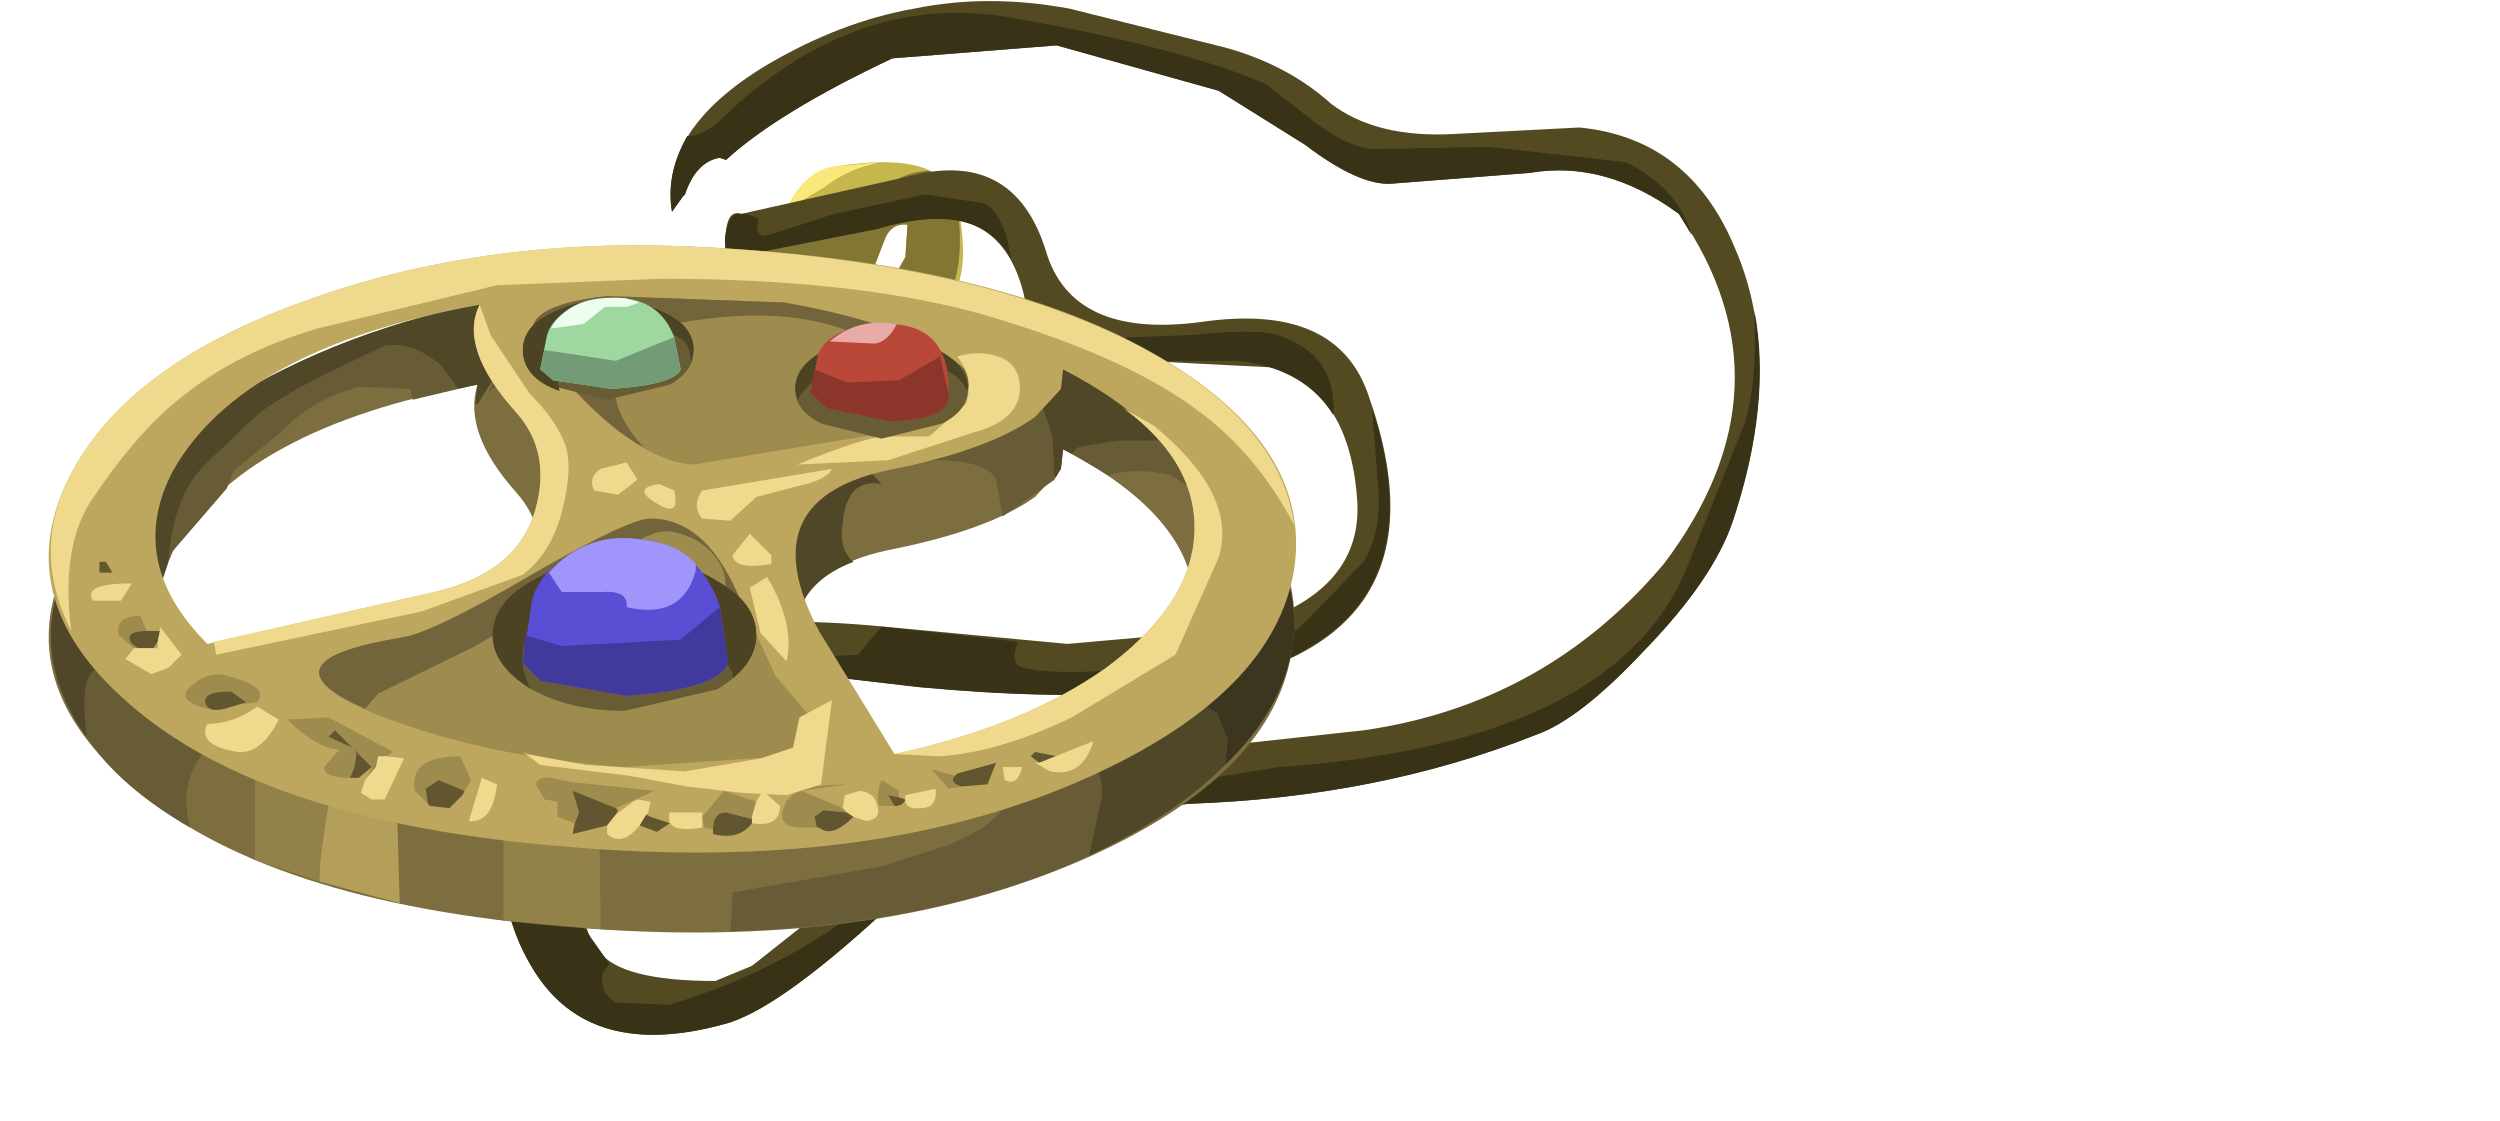 <?xml version="1.0" encoding="UTF-8" standalone="no"?>
<svg xmlns:xlink="http://www.w3.org/1999/xlink" height="25.95px" width="57.85px" xmlns="http://www.w3.org/2000/svg">
  <g transform="matrix(1.0, 0.0, 0.0, 1.0, 0.0, 0.0)">
    <use height="23.95" transform="matrix(1.0, 0.0, 0.0, 1.0, 1.15, 0.0)" width="39.55" xlink:href="#shape0"/>
  </g>
  <defs>
    <g id="shape0" transform="matrix(1.0, 0.0, 0.0, 1.0, -1.15, 0.0)">
      <path d="M21.3 7.35 L20.45 7.35 Q20.15 7.1 20.5 6.55 L20.75 6.3 20.95 5.95 21.0 5.2 Q20.6 5.15 20.45 5.6 L20.2 6.25 19.15 6.8 Q18.35 7.0 18.1 6.45 L17.6 6.1 18.25 4.75 Q18.65 3.95 19.35 3.85 21.85 3.45 22.15 4.7 22.65 7.05 21.3 7.35" fill="#c6b64e" fill-rule="evenodd" stroke="none"/>
      <path d="M22.15 4.7 Q22.35 6.25 21.9 6.9 L21.55 7.25 21.3 7.35 20.45 7.35 Q20.15 7.1 20.5 6.55 L20.75 6.3 20.95 5.95 21.0 5.2 Q20.6 5.15 20.45 5.6 L20.2 6.25 19.15 6.8 Q18.35 7.0 18.1 6.45 L17.6 6.1 18.05 5.15 18.1 5.2 18.85 5.4 19.65 5.35 20.05 4.8 Q20.6 4.0 21.5 3.95 L22.15 4.7" fill="#817633" fill-rule="evenodd" stroke="none"/>
      <path d="M18.2 4.85 Q18.65 3.9 19.35 3.85 L20.35 3.75 20.0 3.85 Q19.5 4.0 19.05 4.35 L18.2 4.85" fill="#f9e97b" fill-rule="evenodd" stroke="none"/>
      <path d="M28.35 1.1 Q29.8 1.5 30.8 2.4 31.85 3.2 33.65 3.1 L36.55 2.95 Q39.1 3.2 40.15 5.75 41.3 8.4 40.1 12.05 39.65 13.4 38.05 15.05 36.55 16.65 35.55 17.0 31.9 18.45 27.5 18.6 L23.9 19.05 Q22.05 19.6 20.45 21.1 17.95 23.4 16.75 23.7 13.65 24.55 12.35 22.45 10.8 19.95 12.75 17.25 14.4 14.9 16.25 14.55 17.85 14.25 20.45 14.5 L24.7 14.9 28.65 14.55 Q31.6 13.75 31.4 11.5 31.2 9.0 29.4 8.5 L26.45 8.35 25.0 8.3 Q23.95 8.1 23.75 7.1 23.3 4.55 20.75 5.15 L17.0 5.95 Q16.7 5.9 16.8 5.35 16.85 4.85 17.15 4.95 L20.95 4.1 Q23.45 3.4 24.2 5.8 24.8 7.85 27.8 7.45 30.9 7.0 31.65 9.1 33.85 15.25 26.8 16.0 24.55 16.2 21.3 15.9 L17.85 15.5 Q15.45 15.45 13.35 17.9 13.15 21.15 13.85 22.0 14.35 22.7 16.55 22.7 L17.4 22.35 20.75 19.7 Q22.7 18.05 24.2 17.7 L31.55 16.9 Q35.75 16.3 38.5 13.05 41.6 8.95 38.85 4.95 37.15 3.7 35.4 4.0 L32.2 4.25 Q31.45 4.3 30.2 3.35 L28.2 2.1 24.45 1.05 20.65 1.35 Q18.0 2.6 16.8 3.7 L16.65 3.65 Q16.1 3.75 15.85 4.5 L15.8 4.55 15.55 4.9 Q15.25 3.0 17.75 1.5 19.45 0.5 21.15 0.2 22.85 -0.15 24.75 0.2 L28.35 1.1" fill="#534a22" fill-rule="evenodd" stroke="none"/>
      <path d="M40.1 12.05 Q39.65 13.4 38.05 15.05 36.55 16.65 35.55 17.0 31.9 18.45 27.5 18.6 L23.9 19.05 Q22.05 19.6 20.45 21.1 17.95 23.4 16.75 23.7 13.65 24.55 12.35 22.45 11.85 21.65 11.7 20.7 L13.5 21.45 14.1 22.3 13.95 22.5 Q13.85 22.95 14.25 23.2 L15.5 23.25 Q18.45 22.35 20.55 20.5 22.05 19.2 24.3 18.6 L29.6 17.75 Q37.4 17.2 39.05 13.1 L40.35 9.85 Q40.65 9.0 40.6 7.5 L40.6 7.2 Q41.0 9.35 40.1 12.05" fill="#383217" fill-rule="evenodd" stroke="none"/>
      <path d="M31.75 9.45 Q33.65 15.3 26.65 16.0 24.45 16.2 21.25 15.9 L17.85 15.5 Q15.85 15.45 14.05 17.15 L13.3 17.1 15.85 14.65 16.25 14.55 17.6 14.4 17.8 14.75 18.85 15.2 19.85 15.15 20.4 14.5 23.55 14.85 Q23.35 15.4 23.7 15.45 24.4 15.65 26.65 15.45 29.3 15.25 30.15 14.45 L31.55 13.0 Q31.95 12.35 31.9 11.4 L31.75 9.45" fill="#383217" fill-rule="evenodd" stroke="none"/>
      <path d="M23.4 6.0 Q22.65 4.6 20.3 5.3 L17.0 5.95 Q16.7 5.9 16.8 5.35 L17.25 4.95 17.55 5.05 Q17.45 5.5 17.75 5.45 L19.3 4.95 21.4 4.5 22.75 4.7 Q23.1 4.85 23.3 5.5 L23.4 6.0" fill="#383217" fill-rule="evenodd" stroke="none"/>
      <path d="M29.55 7.75 Q30.95 8.2 30.85 9.6 30.2 8.55 28.7 8.35 L26.45 8.35 25.0 8.3 Q24.0 8.1 23.8 7.2 24.15 7.7 25.05 7.85 L27.6 7.75 Q29.05 7.6 29.55 7.75" fill="#383217" fill-rule="evenodd" stroke="none"/>
      <path d="M29.3 1.95 L30.45 2.85 Q31.2 3.4 31.75 3.45 L34.45 3.4 37.6 3.75 Q38.8 4.3 39.15 5.45 L38.85 4.95 Q37.15 3.7 35.4 4.0 L32.2 4.25 Q31.45 4.3 30.2 3.35 L28.2 2.1 24.45 1.05 20.65 1.35 Q18.0 2.6 16.8 3.7 L16.65 3.65 Q16.1 3.75 15.85 4.5 L15.8 4.55 15.55 4.9 Q15.4 4.05 15.9 3.15 16.3 3.15 16.75 2.7 19.8 -0.2 23.35 0.4 27.35 1.1 29.3 1.95" fill="#383217" fill-rule="evenodd" stroke="none"/>
      <path d="M17.15 4.95 L17.25 4.95 16.8 5.35 Q16.9 4.9 17.15 4.95" fill="#383217" fill-rule="evenodd" stroke="none"/>
      <path d="M23.95 11.5 Q22.9 12.25 20.7 12.7 17.3 13.35 18.95 16.45 L20.7 19.3 Q23.7 18.65 25.6 17.3 27.35 16.0 27.6 14.55 28.0 12.15 24.6 10.4 L24.55 10.85 23.95 11.5 M12.4 13.6 Q12.75 12.3 11.95 11.4 10.7 10.0 11.05 8.9 5.6 9.9 4.0 12.75 2.9 14.85 4.8 16.75 L10.05 15.55 Q12.0 15.1 12.4 13.6 M26.8 9.7 Q30.35 12.1 29.9 15.0 29.5 17.9 25.15 19.85 20.2 22.05 13.15 21.45 6.1 20.9 2.95 18.1 0.15 15.65 1.65 12.8 3.05 10.15 7.0 8.35 11.15 6.45 15.75 6.65 22.8 6.95 26.8 9.7" fill="#7c6e3f" fill-rule="evenodd" stroke="none"/>
      <path d="M3.55 13.85 L1.5 14.0 1.35 13.6 1.65 12.8 1.7 12.75 3.75 13.45 3.65 13.7 3.55 13.85" fill="#675c35" fill-rule="evenodd" stroke="none"/>
      <path d="M10.2 8.45 L10.6 9.0 9.55 9.25 9.5 9.0 8.3 8.95 Q7.2 9.25 6.5 10.0 L5.4 10.9 5.25 11.3 4.0 12.75 3.9 13.0 Q4.0 11.5 4.75 10.75 L5.9 9.65 Q6.35 9.25 7.55 8.65 L8.9 8.0 Q9.55 7.9 10.2 8.45" fill="#675c35" fill-rule="evenodd" stroke="none"/>
      <path d="M11.85 6.9 L12.15 6.85 11.5 8.9 11.3 9.1 11.65 8.4 11.85 6.9" fill="#675c35" fill-rule="evenodd" stroke="none"/>
      <path d="M27.1 9.9 L28.35 11.0 Q28.25 11.55 27.95 11.55 L27.1 11.0 Q26.25 10.8 25.65 11.0 L24.8 10.5 24.95 10.35 25.85 10.2 26.75 10.2 27.1 9.9" fill="#675c35" fill-rule="evenodd" stroke="none"/>
      <path d="M22.95 7.85 L24.05 9.2 24.35 10.1 24.4 11.1 23.2 11.95 23.05 11.1 Q22.85 10.65 21.6 10.65 L19.95 10.75 20.3 7.2 22.95 7.85" fill="#675c35" fill-rule="evenodd" stroke="none"/>
      <path d="M1.55 14.05 L1.8 14.15 Q2.55 14.35 2.95 14.8 L3.6 15.9 Q3.85 16.4 4.75 16.75 L5.55 17.1 Q4.85 16.95 4.45 17.85 4.2 18.4 4.4 19.15 2.75 18.2 2.0 17.05 L2.0 17.0 Q1.85 15.7 2.2 15.5 L1.55 14.05" fill="#675c35" fill-rule="evenodd" stroke="none"/>
      <path d="M25.5 18.4 L25.2 19.8 Q21.75 21.4 16.9 21.55 L16.95 20.65 20.4 20.05 21.95 19.55 Q23.15 19.05 23.25 18.55 L25.1 17.6 Q25.5 17.7 25.5 18.4" fill="#675c35" fill-rule="evenodd" stroke="none"/>
      <path d="M27.6 14.55 L27.65 13.95 29.2 12.1 29.75 13.25 27.45 16.05 28.15 16.5 28.4 17.1 28.35 17.7 Q27.15 18.9 25.2 19.8 L25.5 18.4 Q25.5 17.7 25.1 17.6 27.3 16.15 27.6 14.55" fill="#504729" fill-rule="evenodd" stroke="none"/>
      <path d="M2.2 15.5 Q1.85 15.7 2.0 17.0 L2.0 17.05 Q0.8 15.4 1.35 13.6 L1.5 14.0 1.55 14.05 2.2 15.5" fill="#504729" fill-rule="evenodd" stroke="none"/>
      <path d="M10.6 9.0 L10.2 8.45 Q9.55 7.9 8.9 8.0 L7.55 8.65 Q6.35 9.25 5.9 9.65 L4.75 10.75 Q4.0 11.5 3.9 13.0 L3.75 13.45 1.7 12.75 Q2.8 10.7 5.55 9.1 8.35 7.45 11.85 6.9 L11.65 8.4 11.05 9.35 11.0 9.35 11.05 8.9 10.6 9.0" fill="#504729" fill-rule="evenodd" stroke="none"/>
      <path d="M26.75 10.2 L25.85 10.2 24.95 10.35 24.8 10.5 24.6 10.4 24.55 10.85 24.4 11.1 24.35 10.1 24.05 9.2 22.95 7.85 Q25.4 8.65 27.1 9.9 L26.75 10.2" fill="#504729" fill-rule="evenodd" stroke="none"/>
      <path d="M19.75 13.0 Q18.7 13.4 18.45 14.25 L17.9 14.2 17.25 14.0 17.15 13.35 Q17.15 12.35 17.65 11.3 L18.75 9.45 20.4 11.2 Q19.6 11.05 19.5 12.1 19.4 12.7 19.75 13.0" fill="#504729" fill-rule="evenodd" stroke="none"/>
      <path d="M28.15 16.5 L27.45 16.05 29.75 13.25 Q30.05 14.15 29.9 15.0 29.65 16.45 28.35 17.7 L28.4 17.1 28.15 16.5" fill="#3d361f" fill-rule="evenodd" stroke="none"/>
      <path d="M5.9 17.65 L5.9 19.9 5.65 19.75 5.65 19.2 Q5.65 18.0 5.85 17.65 L5.9 17.65" fill="#7c6e3f" fill-rule="evenodd" stroke="none"/>
      <path d="M9.25 20.9 L9.15 17.7 11.2 17.75 12.85 18.05 11.75 18.65 11.65 19.2 11.65 21.3 9.25 20.9" fill="#7c6e3f" fill-rule="evenodd" stroke="none"/>
      <path d="M13.9 21.5 L13.85 18.3 16.0 18.65 16.4 18.7 16.6 18.95 16.95 20.65 16.9 21.55 13.9 21.5" fill="#7c6e3f" fill-rule="evenodd" stroke="none"/>
      <path d="M11.65 19.2 L11.75 18.65 13.85 17.5 13.9 21.5 11.65 21.3 11.65 19.2" fill="#928149" fill-rule="evenodd" stroke="none"/>
      <path d="M5.9 17.65 L6.1 16.5 6.15 16.45 8.35 15.95 8.3 17.15 7.75 18.4 7.65 18.35 Q7.35 20.05 7.4 20.4 L5.9 19.9 5.9 17.65" fill="#928149" fill-rule="evenodd" stroke="none"/>
      <path d="M8.9 15.8 L9.1 15.75 9.25 20.9 7.4 20.4 Q7.35 20.05 7.65 18.35 L7.75 18.4 8.9 15.8" fill="#b49f5a" fill-rule="evenodd" stroke="none"/>
      <path d="M10.05 13.7 Q12.0 13.25 12.4 11.75 12.75 10.45 11.95 9.55 10.6 8.05 11.1 7.05 5.6 8.05 4.0 10.9 2.9 13.0 4.8 14.9 L10.05 13.7 M25.6 15.45 Q27.35 14.15 27.6 12.7 28.0 10.3 24.6 8.55 L24.55 9.0 23.95 9.65 Q22.9 10.4 20.7 10.85 17.3 11.5 18.95 14.6 L20.7 17.45 Q23.7 16.8 25.6 15.45 M26.9 8.3 Q30.35 10.35 29.95 13.15 29.5 16.05 25.15 18.0 20.25 20.2 13.2 19.6 6.1 19.05 2.95 16.25 0.15 13.8 1.65 10.95 3.0 8.4 7.1 6.95 11.1 5.5 15.9 5.7 23.05 6.0 26.9 8.3" fill="#bda75e" fill-rule="evenodd" stroke="none"/>
      <path d="M16.95 13.5 L17.95 15.65 18.85 16.7 Q19.05 17.15 18.15 17.5 L14.45 17.75 Q11.6 17.55 9.3 16.75 7.0 15.95 7.5 15.4 7.85 15.0 9.3 14.75 10.0 14.65 12.3 13.3 14.55 12.0 15.05 12.0 16.25 12.0 16.95 13.5" fill="#9e8c4f" fill-rule="evenodd" stroke="none"/>
      <path d="M18.15 7.0 Q20.4 7.4 21.6 8.05 22.65 8.6 22.4 9.0 L22.2 9.5 Q22.1 9.75 21.5 9.85 L16.05 10.75 Q14.5 10.65 12.5 8.1 11.75 7.1 14.05 6.85 L18.15 7.0" fill="#9e8c4f" fill-rule="evenodd" stroke="none"/>
      <path d="M5.2 16.4 L5.7 16.25 5.35 16.0 Q4.7 16.0 4.75 16.25 4.8 16.5 5.2 16.4 M5.3 15.65 Q6.25 15.9 5.95 16.25 L4.8 16.4 Q4.0 16.2 4.45 15.85 4.85 15.5 5.3 15.65" fill="#9e8c4f" fill-rule="evenodd" stroke="none"/>
      <path d="M9.1 17.4 L8.95 17.5 8.75 17.5 8.7 17.75 8.5 17.95 8.6 17.75 8.2 17.35 8.25 17.45 8.2 17.75 8.1 18.0 Q7.5 18.0 7.5 17.75 L7.85 17.35 Q7.3 17.3 6.65 16.65 L7.6 16.6 9.1 17.4" fill="#9e8c4f" fill-rule="evenodd" stroke="none"/>
      <path d="M9.6 18.3 Q9.45 17.5 10.65 17.5 L10.9 18.05 10.7 18.4 10.75 18.3 10.15 18.05 9.85 18.25 9.9 18.6 9.6 18.3" fill="#9e8c4f" fill-rule="evenodd" stroke="none"/>
      <path d="M13.25 18.3 L13.4 18.8 13.3 19.05 12.9 18.9 12.9 18.55 12.6 18.5 12.4 18.15 Q12.45 17.95 12.75 18.0 L13.25 18.1 15.15 18.3 14.25 18.7 13.25 18.3" fill="#9e8c4f" fill-rule="evenodd" stroke="none"/>
      <path d="M16.25 18.95 L16.25 18.9 16.75 18.3 17.5 18.55 17.4 18.9 17.4 18.95 16.8 18.8 Q16.5 18.8 16.5 19.2 L16.3 19.15 16.25 18.95" fill="#9e8c4f" fill-rule="evenodd" stroke="none"/>
      <path d="M18.9 19.15 L18.55 19.15 Q17.95 19.15 18.15 18.65 18.3 18.15 19.6 18.15 L18.55 18.3 19.5 18.7 19.6 18.8 19.05 18.75 18.85 18.9 18.9 19.15" fill="#9e8c4f" fill-rule="evenodd" stroke="none"/>
      <path d="M20.7 18.65 L20.35 18.65 Q20.25 18.4 20.4 18.05 L20.8 18.3 20.8 18.45 20.55 18.4 20.7 18.65" fill="#9e8c4f" fill-rule="evenodd" stroke="none"/>
      <path d="M21.95 18.25 L21.55 17.8 22.1 17.95 Q21.95 18.1 22.25 18.2 L21.95 18.25" fill="#9e8c4f" fill-rule="evenodd" stroke="none"/>
      <path d="M3.05 14.9 L3.2 15.0 3.1 15.0 2.75 14.7 Q2.65 14.25 3.25 14.25 L3.4 14.6 Q2.85 14.6 3.05 14.9" fill="#9e8c4f" fill-rule="evenodd" stroke="none"/>
      <path d="M3.4 14.6 L3.7 14.6 3.65 14.85 3.55 15.0 3.2 15.0 3.05 14.9 Q2.85 14.6 3.4 14.6" fill="#615630" fill-rule="evenodd" stroke="none"/>
      <path d="M5.7 16.25 L5.2 16.4 Q4.8 16.5 4.75 16.25 4.7 16.0 5.35 16.0 L5.7 16.25" fill="#615630" fill-rule="evenodd" stroke="none"/>
      <path d="M8.15 17.3 L7.6 17.05 7.75 16.9 8.15 17.3" fill="#615630" fill-rule="evenodd" stroke="none"/>
      <path d="M8.3 18.0 L8.1 18.0 8.2 17.75 8.25 17.45 8.2 17.35 8.6 17.75 8.3 18.0" fill="#615630" fill-rule="evenodd" stroke="none"/>
      <path d="M10.15 18.05 L10.75 18.3 10.7 18.4 10.4 18.7 9.95 18.65 9.9 18.6 9.85 18.25 10.15 18.05" fill="#615630" fill-rule="evenodd" stroke="none"/>
      <path d="M14.3 18.75 L14.25 18.85 14.05 19.1 13.25 19.3 13.3 19.05 13.4 18.8 13.25 18.3 14.25 18.7 14.3 18.75" fill="#615630" fill-rule="evenodd" stroke="none"/>
      <path d="M14.8 19.1 L14.95 18.85 15.05 18.9 15.5 19.05 15.2 19.25 14.8 19.1" fill="#615630" fill-rule="evenodd" stroke="none"/>
      <path d="M17.4 18.95 L17.4 19.05 Q17.1 19.45 16.5 19.3 L16.5 19.2 Q16.5 18.8 16.8 18.8 L17.4 18.95" fill="#615630" fill-rule="evenodd" stroke="none"/>
      <path d="M19.6 18.8 L19.75 18.9 Q19.25 19.4 18.95 19.15 L18.9 19.15 18.85 18.9 19.05 18.75 19.6 18.8" fill="#615630" fill-rule="evenodd" stroke="none"/>
      <path d="M20.7 18.65 L20.55 18.4 20.8 18.45 20.95 18.5 Q20.9 18.65 20.7 18.65" fill="#615630" fill-rule="evenodd" stroke="none"/>
      <path d="M22.25 18.2 Q21.95 18.1 22.1 17.95 L22.15 17.9 23.05 17.65 22.85 18.15 22.25 18.2" fill="#615630" fill-rule="evenodd" stroke="none"/>
      <path d="M23.95 17.4 L24.45 17.5 24.05 17.65 23.85 17.5 23.95 17.4" fill="#615630" fill-rule="evenodd" stroke="none"/>
      <path d="M2.45 13.0 L2.6 13.25 2.3 13.25 2.3 13.0 2.45 13.0" fill="#615630" fill-rule="evenodd" stroke="none"/>
      <path d="M15.9 5.7 Q22.35 6.0 26.15 7.9 29.6 9.65 29.95 12.15 29.05 10.45 27.65 9.45 25.95 8.2 22.65 7.25 19.7 6.45 15.3 6.45 L11.5 6.6 7.35 7.6 Q5.5 8.15 4.25 9.15 3.2 9.95 2.1 11.6 1.4 12.7 1.65 14.6 0.7 12.75 1.65 10.95 3.0 8.4 7.1 6.95 11.1 5.5 15.9 5.7" fill="#efd98c" fill-rule="evenodd" stroke="none"/>
      <path d="M11.35 7.75 L12.25 9.1 Q12.9 9.75 13.1 10.35 13.25 10.9 13.0 11.85 12.75 12.8 12.1 13.3 L9.75 14.15 5.0 15.15 4.95 14.85 10.05 13.7 Q12.0 13.25 12.4 11.75 12.75 10.45 11.95 9.55 10.6 8.05 11.1 7.05 L11.35 7.75" fill="#efd98c" fill-rule="evenodd" stroke="none"/>
      <path d="M28.2 12.9 L27.2 15.15 24.8 16.6 Q23.15 17.4 21.75 17.5 L20.7 17.45 Q23.7 16.8 25.6 15.45 27.35 14.15 27.6 12.7 27.9 10.85 26.0 9.45 L26.7 9.85 Q28.65 11.45 28.2 12.9" fill="#efd98c" fill-rule="evenodd" stroke="none"/>
      <path d="M2.15 13.9 Q1.9 13.5 3.05 13.5 L2.8 13.9 2.15 13.9" fill="#efd98c" fill-rule="evenodd" stroke="none"/>
      <path d="M3.7 14.6 L3.7 14.5 4.2 15.15 3.9 15.45 3.5 15.6 2.9 15.25 3.1 15.0 3.65 15.0 3.65 14.85 3.7 14.6" fill="#efd98c" fill-rule="evenodd" stroke="none"/>
      <path d="M5.95 16.35 L6.45 16.65 Q6.05 17.45 5.5 17.4 4.55 17.25 4.8 16.75 5.4 16.75 5.95 16.35" fill="#efd98c" fill-rule="evenodd" stroke="none"/>
      <path d="M8.9 18.5 L8.6 18.5 8.35 18.35 8.45 18.05 8.7 17.75 8.75 17.5 8.95 17.5 9.35 17.55 8.9 18.5" fill="#efd98c" fill-rule="evenodd" stroke="none"/>
      <path d="M11.5 18.15 Q11.4 19.05 10.85 19.0 L11.0 18.5 11.15 18.0 11.5 18.15" fill="#efd98c" fill-rule="evenodd" stroke="none"/>
      <path d="M14.95 18.85 L14.8 19.1 Q14.4 19.6 14.05 19.3 L14.05 19.1 14.25 18.85 14.65 18.55 14.75 18.5 15.05 18.55 15.0 18.8 14.95 18.85" fill="#efd98c" fill-rule="evenodd" stroke="none"/>
      <path d="M16.25 18.8 L16.25 19.15 Q15.35 19.3 15.5 18.8 L16.25 18.8" fill="#efd98c" fill-rule="evenodd" stroke="none"/>
      <path d="M17.4 19.05 L17.4 18.9 17.5 18.55 17.65 18.3 18.05 18.65 Q18.05 19.15 17.4 19.05" fill="#efd98c" fill-rule="evenodd" stroke="none"/>
      <path d="M19.75 18.9 L19.6 18.8 19.5 18.7 19.55 18.4 19.9 18.3 Q20.25 18.35 20.3 18.65 20.4 18.95 20.05 19.0 L19.75 18.9" fill="#efd98c" fill-rule="evenodd" stroke="none"/>
      <path d="M21.65 18.25 Q21.7 18.7 21.3 18.7 20.9 18.75 20.95 18.4 L21.65 18.25" fill="#efd98c" fill-rule="evenodd" stroke="none"/>
      <path d="M23.65 17.75 Q23.55 18.2 23.25 18.05 L23.2 17.75 23.65 17.75" fill="#efd98c" fill-rule="evenodd" stroke="none"/>
      <path d="M24.05 17.65 L25.3 17.15 Q25.05 18.0 24.3 17.85 L23.95 17.65 24.05 17.65" fill="#efd98c" fill-rule="evenodd" stroke="none"/>
      <path d="M9.3 14.75 Q10.0 14.65 12.3 13.3 14.55 12.0 15.05 12.0 16.4 12.0 17.2 14.05 L16.45 14.45 16.3 14.45 16.55 14.15 Q17.0 13.55 16.6 12.95 16.2 12.4 15.5 12.3 15.05 12.25 14.25 12.85 L13.2 13.65 11.0 14.95 Q8.95 15.95 8.75 16.05 L8.45 16.4 Q5.95 15.3 9.3 14.75" fill="#73653b" fill-rule="evenodd" stroke="none"/>
      <path d="M14.25 8.55 Q14.05 9.45 14.9 10.35 13.85 9.8 12.5 8.1 11.75 7.1 14.05 6.85 L18.15 7.0 Q20.4 7.4 21.6 8.05 22.65 8.6 22.4 9.0 L21.95 8.75 21.05 8.7 20.85 8.4 Q19.15 6.9 15.85 7.45 14.5 7.65 14.25 8.55" fill="#73653b" fill-rule="evenodd" stroke="none"/>
      <path d="M22.15 8.25 Q22.65 8.1 23.1 8.25 23.55 8.4 23.6 8.9 23.65 9.7 22.55 10.0 L20.55 10.65 18.45 10.75 Q20.15 10.05 20.6 10.1 L21.5 10.1 22.35 9.35 Q22.55 8.75 22.15 8.25" fill="#efd98c" fill-rule="evenodd" stroke="none"/>
      <path d="M14.5 10.7 L14.75 11.1 14.3 11.45 13.75 11.35 Q13.6 11.05 13.9 10.85 L14.5 10.7" fill="#efd98c" fill-rule="evenodd" stroke="none"/>
      <path d="M15.25 11.2 L15.6 11.35 Q15.75 12.0 15.2 11.65 14.6 11.3 15.25 11.2" fill="#efd98c" fill-rule="evenodd" stroke="none"/>
      <path d="M16.25 11.35 L19.25 10.85 Q19.15 11.1 18.45 11.25 L17.5 11.5 16.9 12.05 16.25 12.0 Q16.0 11.7 16.25 11.35" fill="#efd98c" fill-rule="evenodd" stroke="none"/>
      <path d="M17.35 12.35 L17.85 12.85 17.85 13.05 Q17.0 13.2 16.95 12.85 L17.35 12.35" fill="#efd98c" fill-rule="evenodd" stroke="none"/>
      <path d="M17.35 13.6 L17.75 13.35 Q18.4 14.45 18.2 15.3 L17.6 14.65 17.35 13.6" fill="#efd98c" fill-rule="evenodd" stroke="none"/>
      <path d="M18.5 16.6 L19.25 16.2 19.0 18.15 18.2 18.4 17.2 18.35 15.9 18.2 14.55 17.95 12.5 17.7 12.1 17.4 12.2 17.45 13.55 17.7 15.85 17.85 17.6 17.55 18.35 17.3 18.5 16.6" fill="#efd98c" fill-rule="evenodd" stroke="none"/>
      <path d="M16.05 8.1 Q16.05 8.6 15.5 8.9 L14.05 9.25 12.65 8.9 Q12.1 8.6 12.1 8.1 12.1 7.6 12.65 7.3 13.25 6.95 14.05 6.95 14.9 6.95 15.5 7.3 16.05 7.6 16.05 8.1" fill="#675c34" fill-rule="evenodd" stroke="none"/>
      <path d="M22.4 9.0 Q22.4 9.5 21.8 9.8 L20.4 10.15 19.0 9.8 Q18.4 9.5 18.4 9.0 18.4 8.5 19.0 8.15 19.6 7.8 20.4 7.8 21.2 7.8 21.8 8.15 22.4 8.5 22.4 9.0" fill="#675c34" fill-rule="evenodd" stroke="none"/>
      <path d="M17.5 14.7 Q17.5 15.4 16.6 15.95 L14.45 16.45 Q13.2 16.45 12.3 15.95 11.4 15.4 11.4 14.7 11.4 13.95 12.3 13.45 13.2 12.9 14.45 12.9 15.75 12.9 16.6 13.45 17.5 13.95 17.5 14.7" fill="#675c34" fill-rule="evenodd" stroke="none"/>
      <path d="M14.65 13.85 Q13.85 13.55 13.05 13.85 12.2 14.2 12.1 15.05 12.05 15.6 12.3 15.95 11.4 15.4 11.4 14.7 11.4 13.95 12.3 13.45 13.2 12.9 14.45 12.9 15.75 12.9 16.6 13.45 17.5 13.95 17.5 14.7 17.5 15.25 16.95 15.7 L16.95 15.55 16.9 15.5 16.85 15.4 16.85 15.35 Q16.45 14.5 15.55 14.25 L14.65 13.85" fill="#4c4325" fill-rule="evenodd" stroke="none"/>
      <path d="M12.95 9.05 Q12.1 8.75 12.1 8.1 12.1 7.6 12.65 7.3 13.25 6.95 14.05 6.95 14.9 6.95 15.5 7.3 16.05 7.6 16.05 8.1 L16.0 8.4 15.95 8.1 Q15.85 7.75 15.2 7.65 14.35 7.45 13.5 7.95 L12.85 8.55 12.95 9.05" fill="#4c4325" fill-rule="evenodd" stroke="none"/>
      <path d="M22.35 9.0 Q22.2 8.6 21.25 8.3 L19.15 8.45 18.55 9.1 18.45 9.25 18.4 9.0 Q18.4 8.5 19.0 8.15 19.6 7.8 20.4 7.8 21.2 7.8 21.8 8.15 22.4 8.5 22.4 9.0 L22.35 9.0" fill="#4c4325" fill-rule="evenodd" stroke="none"/>
      <path d="M14.95 12.5 Q16.15 12.65 16.65 14.0 L16.85 15.35 Q16.6 15.95 14.5 16.1 L12.5 15.75 12.1 15.35 12.3 13.95 Q12.45 13.25 13.25 12.8 14.1 12.35 14.95 12.5" fill="#594ed4" fill-rule="evenodd" stroke="none"/>
      <path d="M14.45 6.9 Q15.3 7.0 15.6 7.8 L15.75 8.55 Q15.6 8.9 14.15 9.0 L12.8 8.8 12.5 8.55 12.65 7.8 Q12.75 7.35 13.3 7.1 L14.45 6.9" fill="#9fd7a1" fill-rule="evenodd" stroke="none"/>
      <path d="M20.7 7.5 Q22.0 7.6 21.95 9.1 22.05 9.7 20.6 9.75 L19.15 9.45 18.75 9.1 18.9 8.35 Q18.95 7.9 19.55 7.65 L20.7 7.5" fill="#b94839" fill-rule="evenodd" stroke="none"/>
      <path d="M14.15 9.0 L12.8 8.8 12.5 8.55 12.6 8.1 14.25 8.35 15.6 7.8 15.75 8.55 Q15.6 8.9 14.15 9.0" fill="#739b75" fill-rule="evenodd" stroke="none"/>
      <path d="M13.5 7.5 L12.75 7.6 Q13.2 6.8 14.45 6.9 L14.8 7.0 14.5 7.1 14.0 7.1 13.5 7.5" fill="#ecfeee" fill-rule="evenodd" stroke="none"/>
      <path d="M21.95 9.1 Q22.05 9.7 20.6 9.75 L19.15 9.45 18.75 9.1 18.85 8.55 19.6 8.85 20.8 8.8 21.75 8.25 21.95 9.1" fill="#8c362b" fill-rule="evenodd" stroke="none"/>
      <path d="M20.25 7.95 L19.2 7.9 Q19.85 7.35 20.7 7.5 L20.75 7.5 Q20.55 7.9 20.25 7.95" fill="#e9aba7" fill-rule="evenodd" stroke="none"/>
      <path d="M16.85 15.35 Q16.6 15.95 14.5 16.1 L12.5 15.75 12.1 15.35 12.15 14.7 13.0 14.95 15.75 14.8 16.65 14.05 16.85 15.35" fill="#41399b" fill-rule="evenodd" stroke="none"/>
      <path d="M13.0 13.7 L12.7 13.25 Q13.6 12.25 14.95 12.5 15.7 12.6 16.1 13.05 L16.1 13.2 Q15.8 14.35 14.5 14.05 14.55 13.65 13.9 13.7 L13.0 13.7" fill="#9f95fa" fill-rule="evenodd" stroke="none"/>
    </g>
  </defs>
</svg>

